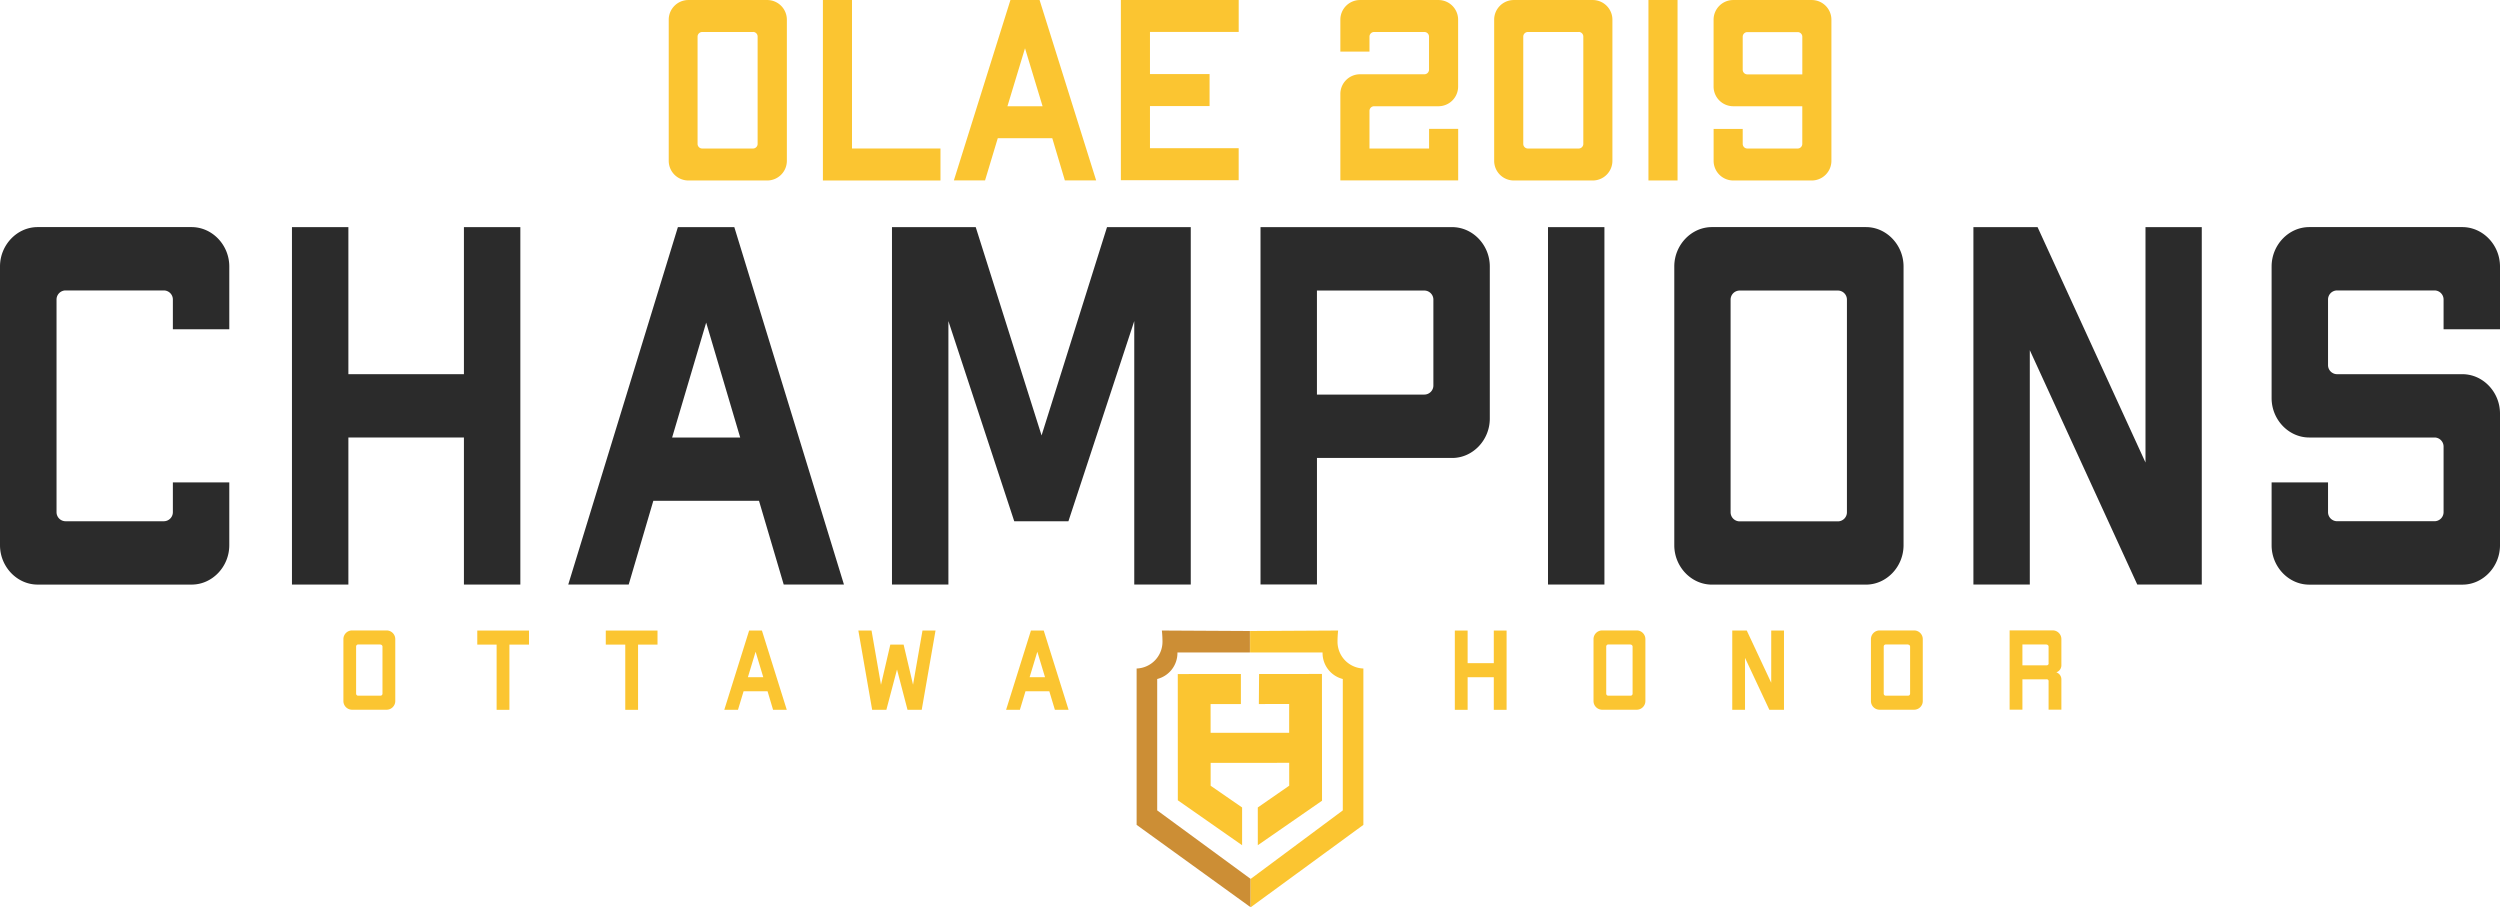 <svg id="Layer_2" data-name="Layer 2" xmlns="http://www.w3.org/2000/svg" width="889.26" height="322.77" viewBox="0 0 889.26 322.77"><defs><style>.cls-1{fill:#2b2b2b;}.cls-2{fill:#fbc531;}.cls-3{fill:#cc8e35;}</style></defs><title>2019champs</title><path class="cls-1" d="M152.79,204.43v22.34H132.72V216.23a3.23,3.23,0,0,0-3.19-3.27h-35a3.23,3.23,0,0,0-3.19,3.27v75.56a3.23,3.23,0,0,0,3.19,3.27h35a3.23,3.23,0,0,0,3.19-3.27V281.25h20.07v22.34c0,7.63-6.05,14-13.38,14H84.61c-7.33,0-13.38-6.36-13.38-14V204.43c0-7.63,6.05-14,13.38-14h54.79C146.73,190.44,152.79,196.8,152.79,204.43Z" transform="translate(-71.23 -109.65)"/><path class="cls-1" d="M256.32,190.44V317.58H236.25V265.27h-41.1v52.31H175.08V190.44h20.07v52.31h41.1V190.44h20.07Z" transform="translate(-71.23 -109.65)"/><path class="cls-1" d="M341.21,287.79H303.62l-8.76,29.79h-21.5l39-127.14h20.07l39,127.14H350Zm-6.69-22.52L322.42,224.4l-12.11,40.87h24.21Z" transform="translate(-71.23 -109.65)"/><path class="cls-1" d="M494.76,317.58H474.69V223.86l-23.42,71.2H432l-23.42-71.2v93.72H388.51V190.44H418.3l23.42,74.1L465,190.44h29.79V317.58Z" transform="translate(-71.23 -109.65)"/><path class="cls-1" d="M601.16,204.43v54.12c0,7.63-6.05,14-13.38,14h-48.1v45H519.6V190.44h68.17C595.1,190.44,601.16,196.8,601.16,204.43ZM577.9,213H539.67V250H577.9a3.23,3.23,0,0,0,3.19-3.27V216.23A3.23,3.23,0,0,0,577.9,213Z" transform="translate(-71.23 -109.65)"/><path class="cls-1" d="M621.86,190.44h20.07V317.58H621.86V190.44Z" transform="translate(-71.23 -109.65)"/><path class="cls-1" d="M748.33,204.43v99.17c0,7.63-6.05,14-13.38,14H680.16c-7.33,0-13.38-6.36-13.38-14V204.43c0-7.63,6.05-14,13.38-14H735C742.28,190.44,748.33,196.8,748.33,204.43ZM725.08,213H690a3.23,3.23,0,0,0-3.19,3.27v75.56a3.23,3.23,0,0,0,3.19,3.27h35a3.23,3.23,0,0,0,3.19-3.27V216.23A3.23,3.23,0,0,0,725.08,213Z" transform="translate(-71.23 -109.65)"/><path class="cls-1" d="M854.41,190.44V317.58H831.47l-38.23-83.37v83.37H773.18V190.44H796l38.39,83.73V190.44h20.07Z" transform="translate(-71.23 -109.65)"/><path class="cls-1" d="M960.49,204.43v22.34H940.42V216.23a3.23,3.23,0,0,0-3.19-3.27H902.51a3.23,3.23,0,0,0-3.19,3.27v23.25a3.23,3.23,0,0,0,3.19,3.27h44.6c7.33,0,13.38,6.36,13.38,14v46.86c0,7.63-6.05,14-13.38,14H892.63c-7.33,0-13.38-6.36-13.38-14V281.25h20.07v10.53a3.23,3.23,0,0,0,3.19,3.27h34.72a3.23,3.23,0,0,0,3.19-3.27V268.54a3.23,3.23,0,0,0-3.19-3.27h-44.6c-7.33,0-13.38-6.36-13.38-14V204.43c0-7.63,6.05-14,13.38-14h54.48C954.44,190.44,960.49,196.8,960.49,204.43Z" transform="translate(-71.23 -109.65)"/><path class="cls-2" d="M351.12,116.72v50.07a7,7,0,0,1-6.9,7.06H316a7,7,0,0,1-6.9-7.06V116.72a7,7,0,0,1,6.9-7.06h28.27A7,7,0,0,1,351.12,116.72Zm-12,4.31H321a1.65,1.65,0,0,0-1.64,1.65v38.15a1.65,1.65,0,0,0,1.64,1.65h18.08a1.65,1.65,0,0,0,1.64-1.65V122.68A1.65,1.65,0,0,0,339.13,121Z" transform="translate(-71.23 -109.65)"/><path class="cls-2" d="M405.76,162.48v11.37H363.94V109.65h10.35v52.82h31.47Z" transform="translate(-71.23 -109.65)"/><path class="cls-2" d="M445.53,158.81H426.14l-4.52,15H410.53l20.13-64.19H441l20.13,64.19H450Zm-3.45-11.37-6.25-20.63-6.25,20.63h12.49Z" transform="translate(-71.23 -109.65)"/><path class="cls-2" d="M480.28,121v15h21.2v11.37h-21.2v15h31.55v11.37H469.93V109.65h41.91V121H480.28Z" transform="translate(-71.23 -109.65)"/><path class="cls-2" d="M589.89,116.72v23.66a7,7,0,0,1-6.9,7.06H560a1.65,1.65,0,0,0-1.64,1.65v13.39h21.2v-7h10.35v18.34H548V143.13a7,7,0,0,1,6.9-7.06h23a1.65,1.65,0,0,0,1.64-1.65V122.68a1.65,1.65,0,0,0-1.64-1.65H560a1.65,1.65,0,0,0-1.64,1.65V128H548V116.72a7,7,0,0,1,6.9-7.06H583A7,7,0,0,1,589.89,116.72Z" transform="translate(-71.23 -109.65)"/><path class="cls-2" d="M644.77,116.72v50.07a7,7,0,0,1-6.9,7.06H609.61a7,7,0,0,1-6.9-7.06V116.72a7,7,0,0,1,6.9-7.06h28.27A7,7,0,0,1,644.77,116.72Zm-12,4.31H614.7a1.65,1.65,0,0,0-1.64,1.65v38.15a1.65,1.65,0,0,0,1.64,1.65h18.08a1.65,1.65,0,0,0,1.64-1.65V122.68A1.65,1.65,0,0,0,632.78,121Z" transform="translate(-71.23 -109.65)"/><path class="cls-2" d="M657.59,109.65h10.35v64.19H657.59V109.65Z" transform="translate(-71.23 -109.65)"/><path class="cls-2" d="M722.67,116.72v50.07a7,7,0,0,1-6.9,7.06h-28.1a7,7,0,0,1-6.9-7.06V155.51h10.35v5.32a1.65,1.65,0,0,0,1.64,1.65h17.91a1.65,1.65,0,0,0,1.64-1.65V147.44H687.66a7,7,0,0,1-6.9-7.06V116.72a7,7,0,0,1,6.9-7.06h28.1A7,7,0,0,1,722.67,116.72Zm-10.35,6a1.65,1.65,0,0,0-1.64-1.65H692.76a1.65,1.65,0,0,0-1.64,1.65v11.74a1.65,1.65,0,0,0,1.64,1.65h19.56V122.68Z" transform="translate(-71.23 -109.65)"/><path class="cls-2" d="M211.83,337v22a3.09,3.09,0,0,1-3,3.1H196.38a3.09,3.09,0,0,1-3-3.1V337a3.09,3.09,0,0,1,3-3.1H208.8A3.09,3.09,0,0,1,211.83,337Zm-5.27,1.89h-7.94a0.72,0.72,0,0,0-.72.73v16.76a0.72,0.72,0,0,0,.72.73h7.94a0.72,0.72,0,0,0,.72-0.73V339.66A0.72,0.72,0,0,0,206.56,338.94Z" transform="translate(-71.23 -109.65)"/><path class="cls-2" d="M259.36,338.94h-6.93v23.2h-4.55v-23.2H241v-5h18.4v5Z" transform="translate(-71.23 -109.65)"/><path class="cls-2" d="M305.12,338.94h-6.93v23.2h-4.55v-23.2h-6.93v-5h18.4v5Z" transform="translate(-71.23 -109.65)"/><path class="cls-2" d="M344.25,355.53h-8.52l-2,6.61h-4.87l8.84-28.2h4.55l8.84,28.2h-4.87Zm-1.52-5L340,341.47l-2.74,9.06h5.48Z" transform="translate(-71.23 -109.65)"/><path class="cls-2" d="M404,333.94l-4.91,28.2h-5.05L390.3,347.8l-3.79,14.34h-5.05l-4.91-28.2h4.69l3.36,19.3,3.32-14.3h4.73L396,353.2l3.36-19.26H404Z" transform="translate(-71.23 -109.65)"/><path class="cls-2" d="M444.47,355.53H436l-2,6.61H429.1l8.84-28.2h4.55l8.84,28.2h-4.87Zm-1.52-5-2.74-9.06-2.74,9.06H443Z" transform="translate(-71.23 -109.65)"/><path class="cls-2" d="M607.13,333.94v28.2h-4.55v-11.6h-9.31v11.6h-4.55v-28.2h4.55v11.6h9.31v-11.6h4.55Z" transform="translate(-71.23 -109.65)"/><path class="cls-2" d="M656.5,337v22a3.09,3.09,0,0,1-3,3.1H641.05a3.09,3.09,0,0,1-3-3.1V337a3.09,3.09,0,0,1,3-3.1h12.41A3.09,3.09,0,0,1,656.5,337Zm-5.27,1.89h-7.94a0.72,0.72,0,0,0-.72.73v16.76a0.72,0.72,0,0,0,.72.73h7.94a0.72,0.72,0,0,0,.72-0.73V339.66A0.72,0.72,0,0,0,651.23,338.94Z" transform="translate(-71.23 -109.65)"/><path class="cls-2" d="M705.8,333.94v28.2h-5.2l-8.66-18.49v18.49H687.4v-28.2h5.16l8.7,18.57V333.94h4.55Z" transform="translate(-71.23 -109.65)"/><path class="cls-2" d="M755.17,337v22a3.09,3.09,0,0,1-3,3.1H739.73a3.09,3.09,0,0,1-3-3.1V337a3.09,3.09,0,0,1,3-3.1h12.41A3.09,3.09,0,0,1,755.17,337Zm-5.27,1.89H742a0.72,0.72,0,0,0-.72.73v16.76a0.72,0.72,0,0,0,.72.73h7.94a0.72,0.72,0,0,0,.72-0.73V339.66A0.72,0.72,0,0,0,749.9,338.94Z" transform="translate(-71.23 -109.65)"/><path class="cls-2" d="M804.47,337v9.14a2.65,2.65,0,0,1-1.8,2.66,2.65,2.65,0,0,1,1.8,2.66v10.63h-4.55v-10a0.66,0.66,0,0,0-.72-0.81h-8.59v10.8h-4.55v-28.2h15.37A3.09,3.09,0,0,1,804.47,337Zm-5.27,1.89h-8.59v7.41h8.59a0.66,0.66,0,0,0,.72-0.81v-5.88A0.72,0.72,0,0,0,799.2,338.94Z" transform="translate(-71.23 -109.65)"/><path class="cls-3" d="M482.86,351.17a9.53,9.53,0,0,0,7.19-9.23c0-.08,0-0.14,0-0.21h25.78V334.1l-31.32-.17a38,38,0,0,1,.22,4,9.52,9.52,0,0,1-9.2,9.51v55.62l40.56,29.31V422.28l-33.24-24.37V351.17Z" transform="translate(-71.23 -109.65)"/><path class="cls-2" d="M548.86,351.17a9.53,9.53,0,0,1-7.19-9.23c0-.08,0-0.14,0-0.21H515.89V334.1l31.32-.17a38,38,0,0,0-.22,4,9.52,9.52,0,0,0,9.2,9.51v55.62l-40.09,29.31V422.28l32.77-24.37V351.17Z" transform="translate(-71.23 -109.65)"/><polygon class="cls-2" points="447.86 239.74 447.78 250.43 458.56 250.42 458.56 260.65 430.62 260.67 430.61 250.44 441.39 250.43 441.39 239.74 418.94 239.76 418.96 284.67 441.82 300.65 441.82 287.22 430.63 279.49 430.63 271.36 458.57 271.34 458.58 279.47 447.4 287.22 447.41 300.64 470.25 284.82 470.22 239.73 447.86 239.74"/></svg>